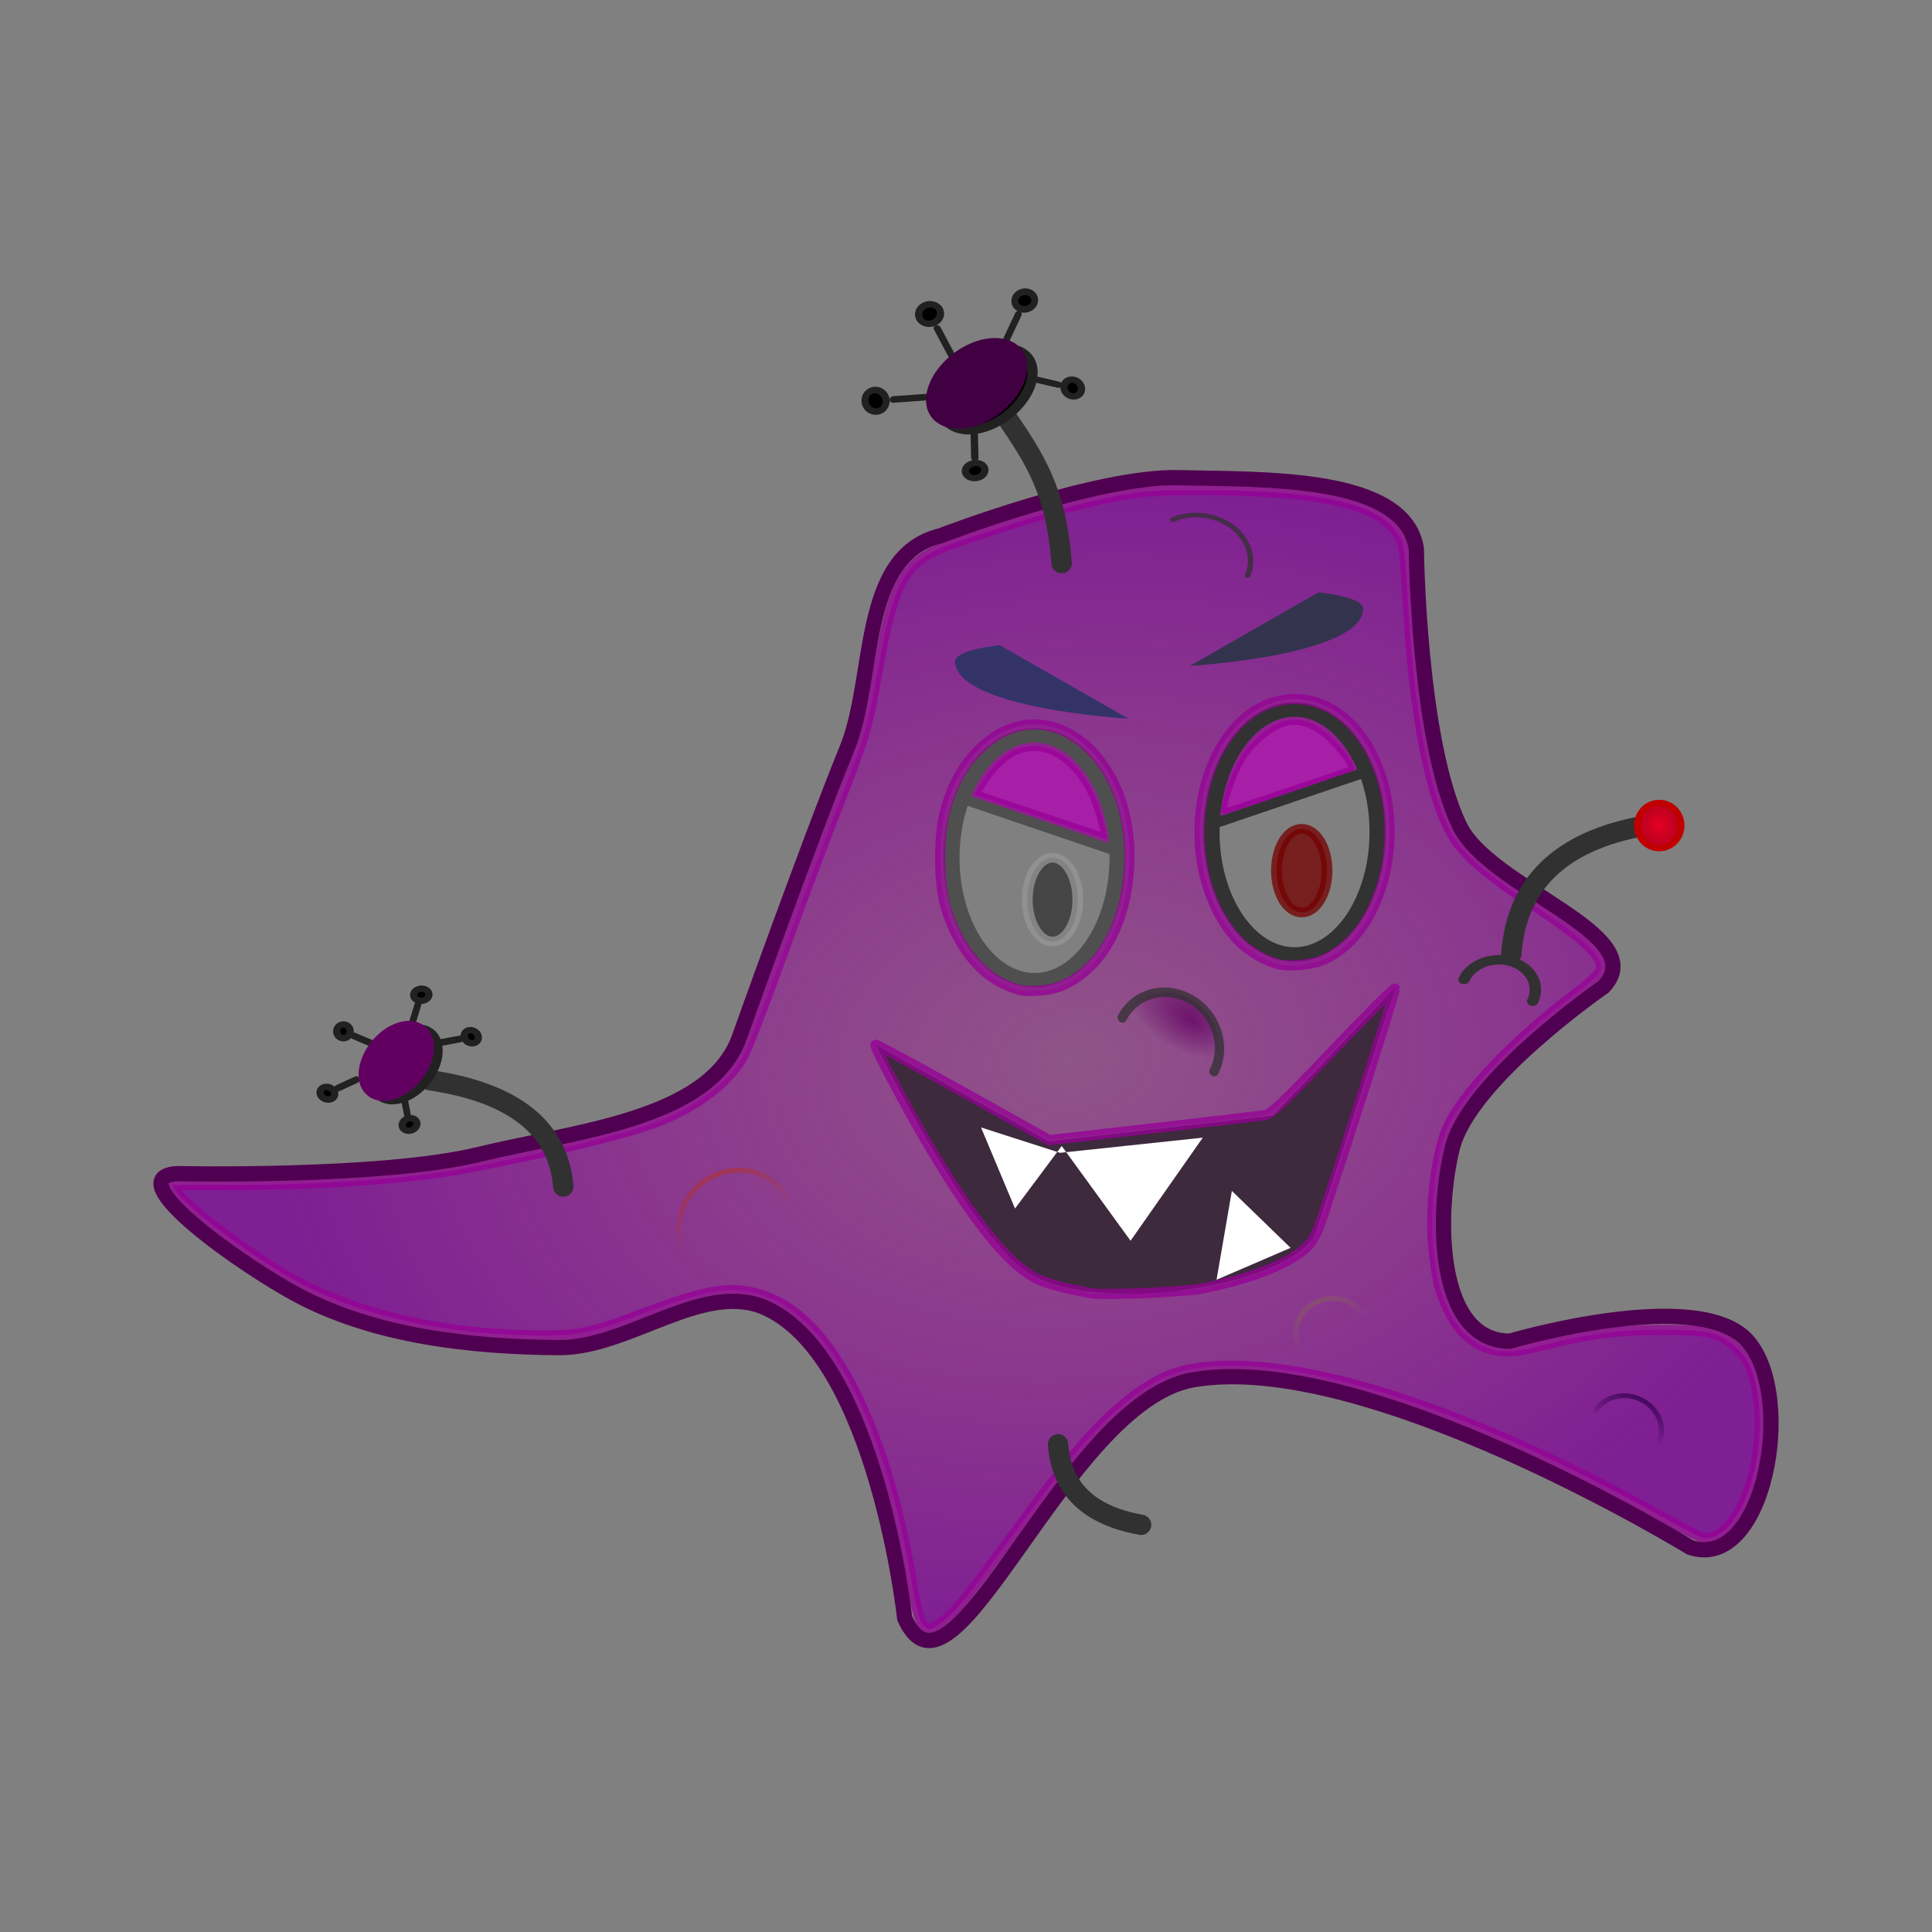<svg:svg xmlns:dc="http://purl.org/dc/elements/1.1/" xmlns:ns1="http://sodipodi.sourceforge.net/DTD/sodipodi-0.dtd" xmlns:ns2="http://www.inkscape.org/namespaces/inkscape" xmlns:ns4="http://creativecommons.org/ns#" xmlns:rdf="http://www.w3.org/1999/02/22-rdf-syntax-ns#" xmlns:svg="http://www.w3.org/2000/svg" height="570.193" id="svg2" version="1.1" viewBox="-45.267 -85.038 570.193 570.193" width="570.193" ns1:docname="evil_germ_1c.svg" ns2:export-filename="/home/jmalves/media_stuff/drawings/evil_germ_1c.png" ns2:export-xdpi="300" ns2:export-ydpi="300" ns2:output_extension="org.inkscape.output.svg.inkscape" ns2:version="0.47pre0 r21549">
  <svg:rect x="-45.267" y="-85.038" width="570.193" height="570.193" fill="#808080" stroke="none"/>
  <svg:title id="title3770">Germ 1</svg:title>
  <svg:defs id="defs4">
    <svg:radialGradient cx="441.67" cy="306.88" gradientTransform="matrix(1 -.099 .071 .716 -21.395 126.59)" gradientUnits="userSpaceOnUse" id="radialGradient5661" r="235.75" ns2:collect="always">
      <svg:stop id="stop4206" offset="0" style="stop-color:#ab0098;stop-opacity:.448" />
      <svg:stop id="stop5659" offset="1" style="stop-color:#7d0098" />
    </svg:radialGradient>
    <svg:radialGradient cx="392.14" cy="172.36" gradientTransform="matrix(1 0 0 1.143 0 -24.647)" gradientUnits="userSpaceOnUse" id="radialGradient5813" r="4.995" ns2:collect="always">
      <svg:stop id="stop5809" offset="0" style="stop-color:#e50021" />
      <svg:stop id="stop5811" offset="1" style="stop-color:#ae0021" />
    </svg:radialGradient>
    <svg:linearGradient gradientUnits="userSpaceOnUse" id="linearGradient5839" x1="220.82" x2="221.33" y1="261.53" y2="249.39" ns2:collect="always">
      <svg:stop id="stop5835" offset="0" style="stop-color:#af3131" />
      <svg:stop id="stop5837" offset="1" style="stop-color:#af3131;stop-opacity:0" />
    </svg:linearGradient>
    <svg:radialGradient cx="219.12" cy="257.28" fx="220.83" fy="255.86" gradientTransform="matrix(1.179 -.07 .015 .768 -43.176 73.21)" gradientUnits="userSpaceOnUse" id="radialGradient5847" r="7.399" ns2:collect="always">
      <svg:stop id="stop5843" offset="0" style="stop-color:#620062" />
      <svg:stop id="stop5845" offset="1" style="stop-color:#620062;stop-opacity:0" />
    </svg:radialGradient>
    <svg:linearGradient gradientUnits="userSpaceOnUse" id="linearGradient5855" x1="217.08" x2="218.56" y1="259.49" y2="248.82" ns2:collect="always">
      <svg:stop id="stop5851" offset="0" style="stop-color:#31004f" />
      <svg:stop id="stop5853" offset="1" style="stop-color:#31004f;stop-opacity:0" />
    </svg:linearGradient>
    <svg:linearGradient gradientUnits="userSpaceOnUse" id="linearGradient5863" x1="217.27" x2="218.32" y1="258.63" y2="248.49" ns2:collect="always">
      <svg:stop id="stop5859" offset="0" style="stop-color:#86526c" />
      <svg:stop id="stop5861" offset="1" style="stop-color:#86526c;stop-opacity:0" />
    </svg:linearGradient>
  </svg:defs>
  <ns1:namedview bordercolor="#666666" borderopacity="1.0" id="base" pagecolor="#ffffff" showgrid="false" ns2:current-layer="layer1" ns2:cx="237.28975" ns2:cy="198.68602" ns2:document-units="px" ns2:pageopacity="0.0" ns2:pageshadow="2" ns2:window-height="974" ns2:window-maximized="1" ns2:window-width="1680" ns2:window-x="0" ns2:window-y="24" ns2:zoom="1.8461675" />
  <svg:g id="layer1" transform="translate(-170.72 -74.947)" ns2:groupmode="layer" ns2:label="Layer 1">
    <svg:path d="m437.8 232.84c-7.804-2.636-16.577-5.591-19.495-6.567l-5.305-1.775 1.656-2.905c0.911-1.598 2.885-4.245 4.388-5.882 11.263-12.273 27.171-3.76 32.143 17.2 0.596 2.513 1.021 4.604 0.944 4.645-0.077 0.042-6.526-2.081-14.33-4.717z" id="path3735" style="opacity:0.76;stroke:#960096;stroke-linecap:round;stroke-miterlimit:10;stroke-width:3;fill:#b300b3" />
    <svg:path d="m486.1 228.78c0-2.578 2.515-9.951 4.852-14.226 2.89-5.287 8.992-10.599 13.578-11.821 4.736-1.262 9.445 0.474 14.291 5.27 4.582 4.534 7.337 9.019 5.832 9.493-0.568 0.179-9.162 3.08-19.098 6.447-9.936 3.367-18.378 6.122-18.76 6.122-0.382 0-0.695-0.578-0.695-1.285z" id="path3737" style="opacity:0.76;stroke:#960096;stroke-linecap:round;stroke-miterlimit:10;stroke-width:3;fill:#b300b3" />
    <svg:path d="m281.43 166.65c0 14.991-7.355 27.143-16.429 27.143-9.073 0-16.429-12.152-16.429-27.143s7.355-27.143 16.429-27.143c9.073 0 16.429 12.152 16.429 27.143z" id="path3590" style="stroke:#323232;stroke-linecap:round;stroke-width:3.193;fill:none" transform="matrix(1.492 0 0 1.331 112.13 13.648)" ns1:cx="265" ns1:cy="166.6479" ns1:rx="16.428572" ns1:ry="27.142857" ns1:type="arc" />
    <svg:path d="m281.43 166.65c0 14.991-7.355 27.143-16.429 27.143-9.073 0-16.429-12.152-16.429-27.143s7.355-27.143 16.429-27.143c9.073 0 16.429 12.152 16.429 27.143z" id="path3590-5" style="stroke:#4f4f4f;stroke-linecap:round;stroke-width:3.193;fill:none" transform="matrix(1.492 0 0 1.331 35.39 21.255)" ns1:cx="265" ns1:cy="166.6479" ns1:rx="16.428572" ns1:ry="27.142857" ns1:type="arc" />
    <svg:path d="m481.95 233.59 44.762-15.214" id="path3627" style="stroke:#323232;stroke-width:3" />
    <svg:path d="m455.3 241.2-44.762-15.214" id="path3627-1" style="stroke:#4f4f4f;stroke-width:3" />
    <svg:path d="m277.14 188.79c0 5.128-2.239 9.286-5 9.286s-5-4.157-5-9.286c0-5.128 2.239-9.286 5-9.286s5 4.157 5 9.286z" id="path3659" style="opacity:0.76;stroke:#969696;stroke-linecap:round;stroke-width:2.129;fill:#333333" transform="matrix(1.492 0 0 1.331 30.061 4.139)" ns1:cx="272.14285" ns1:cy="188.79076" ns1:rx="5" ns1:ry="9.2857141" ns1:type="arc" />
    <svg:path d="m277.14 188.79c0 5.128-2.239 9.286-5 9.286s-5-4.157-5-9.286c0-5.128 2.239-9.286 5-9.286s5 4.157 5 9.286z" id="path3659-7" style="opacity:0.76;stroke:#740000;stroke-linecap:round;stroke-width:2.129;fill:#740000" transform="matrix(1.492 0 0 1.331 103.6 -4.419)" ns1:cx="272.14285" ns1:cy="188.79076" ns1:rx="5" ns1:ry="9.2857141" ns1:type="arc" />
    <svg:path d="m383.89 298.25 51.157 28.526 66.077-7.607 36.236-38.035-23.447 72.266c-4.727 14.569-59.365 25.066-83.13 13.312-17.891-8.849-46.894-68.463-46.894-68.463z" id="path3683" style="stroke-width:1px;fill:#3d2a3d" ns1:nodetypes="ccccssc" />
    <svg:path d="m414.98 322.65 10.033 23.935 13.779-18.46 20.325 27.969 21.315-30.428-42.136 4.476-23.318-7.492z" id="path3689" style="stroke-width:1px;fill:#ffffff" ns1:nodetypes="ccccccc" />
    <svg:path d="m484.49 367.6 4.522-26.222 17.333 16.809-21.855 9.413z" id="path3691" style="stroke-width:1px;fill:#ffffff" />
    <svg:path d="m397.55 469.01c-0.759-1.033-1.854-5.246-2.667-10.254-7.462-46.002-22.971-77.718-41.86-85.605-10.042-4.193-17.31-3.334-38.009 4.492-14.924 5.642-18.3 6.385-29.013 6.385-30.304 0-57.188-6.348-76.909-18.16-13.102-7.848-29.449-20.503-31.908-24.704l-0.886-1.513 16.041-0.009c28.706-0.017 54.471-1.847 71.054-5.044 25.24-4.867 45.437-9.739 55.318-13.346 12.014-4.385 22.082-12.034 26.229-19.925 1.263-2.404 6.275-15.414 11.139-28.912 4.864-13.498 12.023-32.69 15.91-42.65 8.84-22.65 9.428-24.604 12.352-41.06 5.088-28.628 7.876-33.3 23.048-38.63 12.745-4.477 28.476-9.322 37.217-11.462 14.449-3.537 19.552-4.124 35.449-4.072 34.595 0.112 51.222 3.694 57.569 12.401 2.264 3.106 2.37 3.815 3.478 23.256 1.709 30.001 6.169 53.363 12.433 65.131 3.366 6.323 9.267 11.616 23.359 20.954 17.252 11.43 22.431 16.497 20.792 20.342-0.372 0.872-3.506 3.717-6.966 6.322-18.629 14.025-34.089 30.299-38.282 40.299-3.391 8.085-5.191 25.037-3.848 36.24 1.08 9.01 1.921 12.245 4.552 17.502 2.581 5.157 5.912 8.538 10.173 10.325 4.598 1.928 8.621 1.891 16.594-0.153 13.713-3.516 22.556-4.719 35.043-4.768 14.519-0.057 17.837 0.671 22.627 4.963 2.344 2.1 3.834 4.22 4.752 6.758 6.891 19.063-1.537 49.755-13.661 49.755-0.786 0-4.449-1.706-8.139-3.792-62.508-35.329-115.34-52.024-145-45.821-5.763 1.206-12.066 4.656-18.63 10.199-8.849 7.473-15.086 14.799-30.689 36.048-16.164 22.011-18.41 24.801-22.466 27.899-3.7 2.826-4.511 2.905-6.197 0.609zm82.49-98.796c14.032-2.735 24.846-6.864 30.332-11.582 1.897-1.631 3.292-3.743 4.293-6.497 3.543-9.746 22.714-69.837 22.48-70.463-0.142-0.38-8.335 7.792-18.206 18.161-15.073 15.832-18.327 18.911-20.315 19.22-1.302 0.202-16.11 1.938-32.907 3.857l-30.54 3.489-25.518-14.239c-14.035-7.831-25.662-14.11-25.838-13.953-0.597 0.532 11.955 23.856 18.712 34.77 12.426 20.072 21.415 30.709 29.05 34.375 1.998 0.959 6.006 2.221 8.907 2.805s5.954 1.206 6.782 1.383c3.324 0.709 27.3-0.262 32.768-1.327zm-39.762-90.035c10.831-5.496 17.552-18.14 18.425-34.659 1.734-32.842-24.69-53.531-44.149-34.567-4.67 4.552-7.62 9.723-9.937 17.421-2.254 7.489-2.281 21.893-0.056 29.339 3.297 11.03 9.866 19.478 17.812 22.907 3.969 1.713 5.18 1.926 9.45 1.664 3.475-0.213 5.932-0.825 8.454-2.105h-0zm76.11-7.165c18.566-8.45 25.284-41.299 12.819-62.678-10.973-18.819-32.315-18.81-43.344 0.018-10.26 17.515-7.916 43.723 5.114 57.19 2.995 3.096 8.125 6.083 11.936 6.951 3.55 0.809 10.002 0.099 13.475-1.482z" id="path3733" style="opacity:0.76;stroke:#960096;stroke-linecap:round;stroke-miterlimit:10;stroke-width:3;fill:url(#radialGradient5661)" />
    <svg:path d="m458.5 202.02s-50.739-2.953-51.157-16.806c-0.11-3.651 13.202-4.874 13.202-4.874" id="path3834" style="stroke-width:3;fill:#333368" ns1:nodetypes="css" />
    <svg:path d="m476.62 186.43s50.739-2.953 51.157-16.806c0.11-3.651-13.202-4.874-13.202-4.874" id="path3834-0" style="stroke-width:3;fill:#33334d" ns1:nodetypes="css" />
    <svg:path d="m226.43 249.86c0 3.748-3.038 6.786-6.786 6.786s-6.786-3.038-6.786-6.786c0-0.011 0-0.021 0-0.032" id="path3858-2" style="opacity:0.76;stroke:#313131;stroke-linecap:round;stroke-width:1.226;fill:url(#radialGradient5847)" transform="matrix(1.992 1.175 1.018 -1.954 -221.7 528.37)" ns1:cx="219.64285" ns1:cy="249.86218" ns1:end="3.1462738" ns1:open="true" ns1:rx="6.7857141" ns1:ry="6.7857141" ns1:start="0" ns1:type="arc" />
    <svg:path d="m290.38 387.63c-26.142-0.171-54.001-3.4-76.56-15.214-15.596-8.167-54.181-34.982-36.154-36.133 0 0 60.533 1.349 89.32-5.705 27.518-6.744 67.538-10.026 76.56-34.231 0 0 20.417-57.317 31.9-85.579 8.586-21.132 3.39-56.842 27.647-62.758 0 0 45.942-17.717 70.18-17.116 24.649 0.612 66.773-0.92 70.18 20.919 0 0 0.585 56.498 12.76 81.775 8.978 18.64 57.131 32.004 42.534 47.544 0 0-39.631 27.341-44.66 47.544-4.782 19.212-4.997 57.052 17.013 57.052 0 0 55.784-16.489 70.18 0 14.39 16.481 4.867 68.229-17.013 60.856 0 0-95.441-58.413-146.74-49.445-37.909 6.627-70.851 102.48-85.067 70.365 0 0-8.203-75.74-40.407-91.284-18.474-8.917-40.681 11.548-61.674 11.41z" id="path2816" style="stroke:#500050;stroke-width:4.5;fill:none" ns1:nodetypes="cssssssssssssssssss" />
    <svg:path d="m438.78 156.1c-1.651-21.563-8.007-30.83-16.6-43.519" id="path3766-8-9" style="stroke:#313131;stroke-linecap:round;stroke-width:6;fill:none" ns1:nodetypes="cc" />
    <svg:path d="m571.47 271.63c1.443-20.519 14.093-33.529 39.433-38.035" id="path3766" style="stroke:#313131;stroke-linecap:round;stroke-width:6;fill:none" ns1:nodetypes="cc" />
    <svg:path d="m437.72 416.16c0.897 12.825 8.761 20.956 24.513 23.772" id="path3766-8-9-1" style="stroke:#313131;stroke-linecap:round;stroke-width:6;fill:none" ns1:nodetypes="cc" />
    <svg:path d="m291.71 340.09c-1.443-16.928-14.093-27.661-39.433-31.379" id="path3766-8" style="stroke:#313131;stroke-linecap:round;stroke-width:6;fill:none" ns1:nodetypes="cc" />
    <svg:path d="m226.43 249.86c0 3.748-3.038 6.786-6.786 6.786s-6.786-3.038-6.786-6.786c0-0.011 0-0.021 0-0.032" id="path3858" style="stroke:url(#linearGradient5839);stroke-width:.595;stroke-linecap:round;fill:none" transform="matrix(2.343 -0.945 -.836 -2.252 36.881 1122.1)" ns1:cx="219.64285" ns1:cy="249.86218" ns1:end="3.1462738" ns1:open="true" ns1:rx="6.7857141" ns1:ry="6.7857141" ns1:start="0" ns1:type="arc" />
    <svg:path d="m226.43 249.86c0 3.748-3.038 6.786-6.786 6.786s-6.786-3.038-6.786-6.786c0-0.011 0-0.021 0-0.032" id="path3858-9-2" style="stroke:url(#linearGradient5863);stroke-width:1.004;stroke-linecap:round;fill:none" transform="matrix(-1.322 .779 -.747 -1.172 995.18 504.41)" ns1:cx="219.64285" ns1:cy="249.86218" ns1:end="3.1462738" ns1:open="true" ns1:rx="6.7857141" ns1:ry="6.7857141" ns1:start="0" ns1:type="arc" />
    <svg:path d="m226.43 249.86c0 3.748-3.038 6.786-6.786 6.786s-6.786-3.038-6.786-6.786c0-0.011 0-0.021 0-0.032" id="path3858-9" style="stroke:url(#linearGradient5855);stroke-width:1.004;stroke-linecap:round;fill:none" transform="matrix(1.322 .779 .747 -1.172 128.48 533.11)" ns1:cx="219.64285" ns1:cy="249.86218" ns1:end="3.1462738" ns1:open="true" ns1:rx="6.7857141" ns1:ry="6.7857141" ns1:start="0" ns1:type="arc" />
    <svg:path d="m226.43 249.86c0 3.748-3.038 6.786-6.786 6.786s-6.786-3.038-6.786-6.786c0-0.011 0-0.021 0-0.032" id="path3858-9-2-2" style="stroke:#313131;stroke-linecap:round;stroke-width:2.099;fill:none" transform="matrix(-1.495 -0.47 .596 -1.239 747.12 694.97)" ns1:cx="219.64285" ns1:cy="249.86218" ns1:end="3.1462738" ns1:open="true" ns1:rx="6.7857141" ns1:ry="6.7857141" ns1:start="0" ns1:type="arc" />
    <svg:path d="m224.82 254.25c-2.425 2.857-6.707 3.207-9.565 0.782-1.527-1.296-2.404-3.202-2.394-5.205" id="path3858-1" style="opacity:0.76;stroke:#313131;stroke-linecap:round;stroke-width:.71;fill:none" transform="matrix(-2.124 -.733 .757 -1.747 756.63 752.26)" ns1:cx="219.64285" ns1:cy="249.86218" ns1:end="3.1462738" ns1:open="true" ns1:rx="6.7857141" ns1:ry="6.7857141" ns1:start="0.7038433" ns1:type="arc" />
    <svg:path d="m235.49 298.01-5.595-2.377" id="path3967" style="stroke:#212121;stroke-linecap:round;stroke-width:2" />
    <svg:path d="m116.96 209.42c0 0.838-0.6 1.518-1.339 1.518-0.74 0-1.339-0.68-1.339-1.518 0-0.838 0.6-1.518 1.339-1.518 0.74 0 1.339 0.68 1.339 1.518z" id="path3969" style="stroke:#212121;stroke-linecap:round;stroke-width:1.419;fill:#000000" transform="matrix(1.492 0 0 1.331 54.307 15.549)" ns1:cx="115.625" ns1:cy="209.41576" ns1:rx="1.3392857" ns1:ry="1.5178572" ns1:type="arc" />
    <svg:path d="m247.14 291.79 1.63-5.335" id="path3967-0" style="stroke:#212121;stroke-linecap:round;stroke-width:2" />
    <svg:path d="m116.96 209.42c0 0.838-0.6 1.518-1.339 1.518-0.74 0-1.339-0.68-1.339-1.518 0-0.838 0.6-1.518 1.339-1.518 0.74 0 1.339 0.68 1.339 1.518z" id="path3969-0" style="stroke:#212121;stroke-linecap:round;stroke-width:1.419;fill:#000000" transform="matrix(.265 1.31 -1.468 .236 526.58 82.607)" ns1:cx="115.625" ns1:cy="209.41576" ns1:rx="1.3392857" ns1:ry="1.5178572" ns1:type="arc" />
    <svg:path d="m230.6 308.56-5.51 2.531" id="path3967-1" style="stroke:#212121;stroke-linecap:round;stroke-width:2" />
    <svg:path d="m116.96 209.42c0 0.838-0.6 1.518-1.339 1.518-0.74 0-1.339-0.68-1.339-1.518 0-0.838 0.6-1.518 1.339-1.518 0.74 0 1.339 0.68 1.339 1.518z" id="path3969-1" style="stroke:#212121;stroke-linecap:round;stroke-width:1.419;fill:#000000" transform="matrix(.904 -1.059 1.187 .807 -131.03 265.99)" ns1:cx="115.625" ns1:cy="209.41576" ns1:rx="1.3392857" ns1:ry="1.5178572" ns1:type="arc" />
    <svg:path d="m255.15 297.67 6.067-1.129" id="path3967-5" style="stroke:#212121;stroke-linecap:round;stroke-width:2" />
    <svg:path d="m116.96 209.42c0 0.838-0.6 1.518-1.339 1.518-0.74 0-1.339-0.68-1.339-1.518 0-0.838 0.6-1.518 1.339-1.518 0.74 0 1.339 0.68 1.339 1.518z" id="path3969-3" style="stroke:#212121;stroke-linecap:round;stroke-width:1.419;fill:#000000" transform="matrix(-1.188 .806 -.903 -1.06 591 424.67)" ns1:cx="115.625" ns1:cy="209.41576" ns1:rx="1.3392857" ns1:ry="1.5178572" ns1:type="arc" />
    <svg:path d="m244.63 313.4 1.038 5.451" id="path3967-3" style="stroke:#212121;stroke-linecap:round;stroke-width:2" />
    <svg:path d="m116.96 209.42c0 0.838-0.6 1.518-1.339 1.518-0.74 0-1.339-0.68-1.339-1.518 0-0.838 0.6-1.518 1.339-1.518 0.74 0 1.339 0.68 1.339 1.518z" id="path3969-8" style="stroke:#212121;stroke-linecap:round;stroke-width:1.419;fill:#000000" transform="matrix(-.858 -1.089 1.221 -.766 89.82 608.09)" ns1:cx="115.625" ns1:cy="209.41576" ns1:rx="1.3392857" ns1:ry="1.5178572" ns1:type="arc" />
    <svg:path d="m152.86 225.93c0 2.382-3.038 4.313-6.786 4.313s-6.786-1.931-6.786-4.313 3.038-4.313 6.786-4.313 6.786 1.931 6.786 4.313z" id="path3943" style="stroke:#212121;stroke-linecap:round;stroke-width:1.545;fill:#000000" transform="matrix(.98 -1.446 1.625 .871 -265.31 318.46)" ns1:cx="146.07143" ns1:cy="225.93361" ns1:rx="6.7857141" ns1:ry="4.312839" ns1:type="arc" />
    <svg:path d="m152.86 225.93c0 2.382-3.038 4.313-6.786 4.313s-6.786-1.931-6.786-4.313 3.038-4.313 6.786-4.313 6.786 1.931 6.786 4.313z" id="path3943-4" style="stroke:#620062;stroke-linecap:round;stroke-width:1.545;fill:#620062" transform="matrix(.98 -1.446 1.625 .871 -267.88 317.46)" ns1:cx="146.07143" ns1:cy="225.93361" ns1:rx="6.7857141" ns1:ry="4.312839" ns1:type="arc" />
    <svg:g id="g3971-80" transform="matrix(1.784 1.358 -1.44 1.482 495.09 -384.79)">
      <svg:path d="m121.43 212.18-3.75-1.786" id="path3967-2" style="stroke:#212121;stroke-linecap:round;stroke-width:.933" />
      <svg:path d="m116.96 209.42c0 0.838-0.6 1.518-1.339 1.518-0.74 0-1.339-0.68-1.339-1.518 0-0.838 0.6-1.518 1.339-1.518 0.74 0 1.339 0.68 1.339 1.518z" id="path3969-9" style="stroke:#212121;stroke-linecap:round;stroke-width:.933;fill:#000000" ns1:cx="115.625" ns1:cy="209.41576" ns1:rx="1.3392857" ns1:ry="1.5178572" ns1:type="arc" />
    </svg:g>
    <svg:g id="g3971-1-2" transform="matrix(.002 1.935 -1.946 .072 835.18 -160.2)">
      <svg:path d="m121.43 212.18-3.75-1.786" id="path3967-0-7" style="stroke:#212121;stroke-linecap:round;stroke-width:1.031" />
      <svg:path d="m116.96 209.42c0 0.838-0.6 1.518-1.339 1.518-0.74 0-1.339-0.68-1.339-1.518 0-0.838 0.6-1.518 1.339-1.518 0.74 0 1.339 0.68 1.339 1.518z" id="path3969-0-0" style="stroke:#212121;stroke-linecap:round;stroke-width:1.031;fill:#000000" ns1:cx="115.625" ns1:cy="209.41576" ns1:rx="1.3392857" ns1:ry="1.5178572" ns1:type="arc" />
    </svg:g>
    <svg:g id="g3971-8-4" transform="matrix(2.051 -1.071 1.001 1.87 -62.905 -159.59)">
      <svg:path d="m121.43 212.18-3.75-1.786" id="path3967-1-9" style="stroke:#212121;stroke-linecap:round;stroke-width:.903" />
      <svg:path d="m116.96 209.42c0 0.838-0.6 1.518-1.339 1.518-0.74 0-1.339-0.68-1.339-1.518 0-0.838 0.6-1.518 1.339-1.518 0.74 0 1.339 0.68 1.339 1.518z" id="path3969-1-7" style="stroke:#212121;stroke-linecap:round;stroke-width:.903;fill:#000000" ns1:cx="115.625" ns1:cy="209.41576" ns1:rx="1.3392857" ns1:ry="1.5178572" ns1:type="arc" />
    </svg:g>
    <svg:g id="g3971-3-3" transform="matrix(-1.871 .289 -.426 -1.623 747.59 410.9)">
      <svg:path d="m121.43 212.18-3.75-1.786" id="path3967-5-9" style="stroke:#212121;stroke-linecap:round;stroke-width:1.125" />
      <svg:path d="m116.96 209.42c0 0.838-0.6 1.518-1.339 1.518-0.74 0-1.339-0.68-1.339-1.518 0-0.838 0.6-1.518 1.339-1.518 0.74 0 1.339 0.68 1.339 1.518z" id="path3969-3-9" style="stroke:#212121;stroke-linecap:round;stroke-width:1.125;fill:#000000" ns1:cx="115.625" ns1:cy="209.41576" ns1:rx="1.3392857" ns1:ry="1.5178572" ns1:type="arc" />
    </svg:g>
    <svg:g id="g3971-11-0" style="stroke:#212121;stroke-width:.563" transform="matrix(-.866 -1.473 1.732 -.702 150.66 446.11)">
      <svg:path d="m121.43 212.18-3.75-1.786" id="path3967-3-0" style="stroke:#212121;stroke-linecap:round;stroke-width:1.125" />
      <svg:path d="m116.96 209.42c0 0.838-0.6 1.518-1.339 1.518-0.74 0-1.339-0.68-1.339-1.518 0-0.838 0.6-1.518 1.339-1.518 0.74 0 1.339 0.68 1.339 1.518z" id="path3969-8-7" style="stroke:#212121;stroke-linecap:round;stroke-width:1.125;fill:#000000" ns1:cx="115.625" ns1:cy="209.41576" ns1:rx="1.3392857" ns1:ry="1.5178572" ns1:type="arc" />
    </svg:g>
    <svg:path d="m152.86 225.93c0 2.382-3.038 4.313-6.786 4.313s-6.786-1.931-6.786-4.313 3.038-4.313 6.786-4.313 6.786 1.931 6.786 4.313z" id="path3943-42" style="stroke:#212121;stroke-linecap:round;stroke-width:1.225;fill:#000000" transform="matrix(1.57 -1.568 1.897 1.349 -241.16 29.004)" ns1:cx="146.07143" ns1:cy="225.93361" ns1:rx="6.7857141" ns1:ry="4.312839" ns1:type="arc" />
    <svg:path d="m152.86 225.93c0 2.382-3.038 4.313-6.786 4.313s-6.786-1.931-6.786-4.313 3.038-4.313 6.786-4.313 6.786 1.931 6.786 4.313z" id="path3943-4-2" style="stroke:#410041;stroke-linecap:round;stroke-width:1.225;fill:#410041" transform="matrix(1.57 -1.568 1.897 1.349 -244.24 27.325)" ns1:cx="146.07143" ns1:cy="225.93361" ns1:rx="6.7857141" ns1:ry="4.312839" ns1:type="arc" />
    <svg:path d="m396.43 172.36c0 2.761-1.919 5-4.286 5s-4.286-2.239-4.286-5 1.919-5 4.286-5 4.286 2.239 4.286 5z" id="path4160" style="stroke:#c00000;stroke-linecap:round;stroke-width:1.419;fill:url(#radialGradient5813)" transform="matrix(1.492 0 0 1.331 30.061 4.139)" ns1:cx="392.14285" ns1:cy="172.36218" ns1:rx="4.2857141" ns1:ry="5" ns1:type="arc" />
  </svg:g>
</svg:svg>